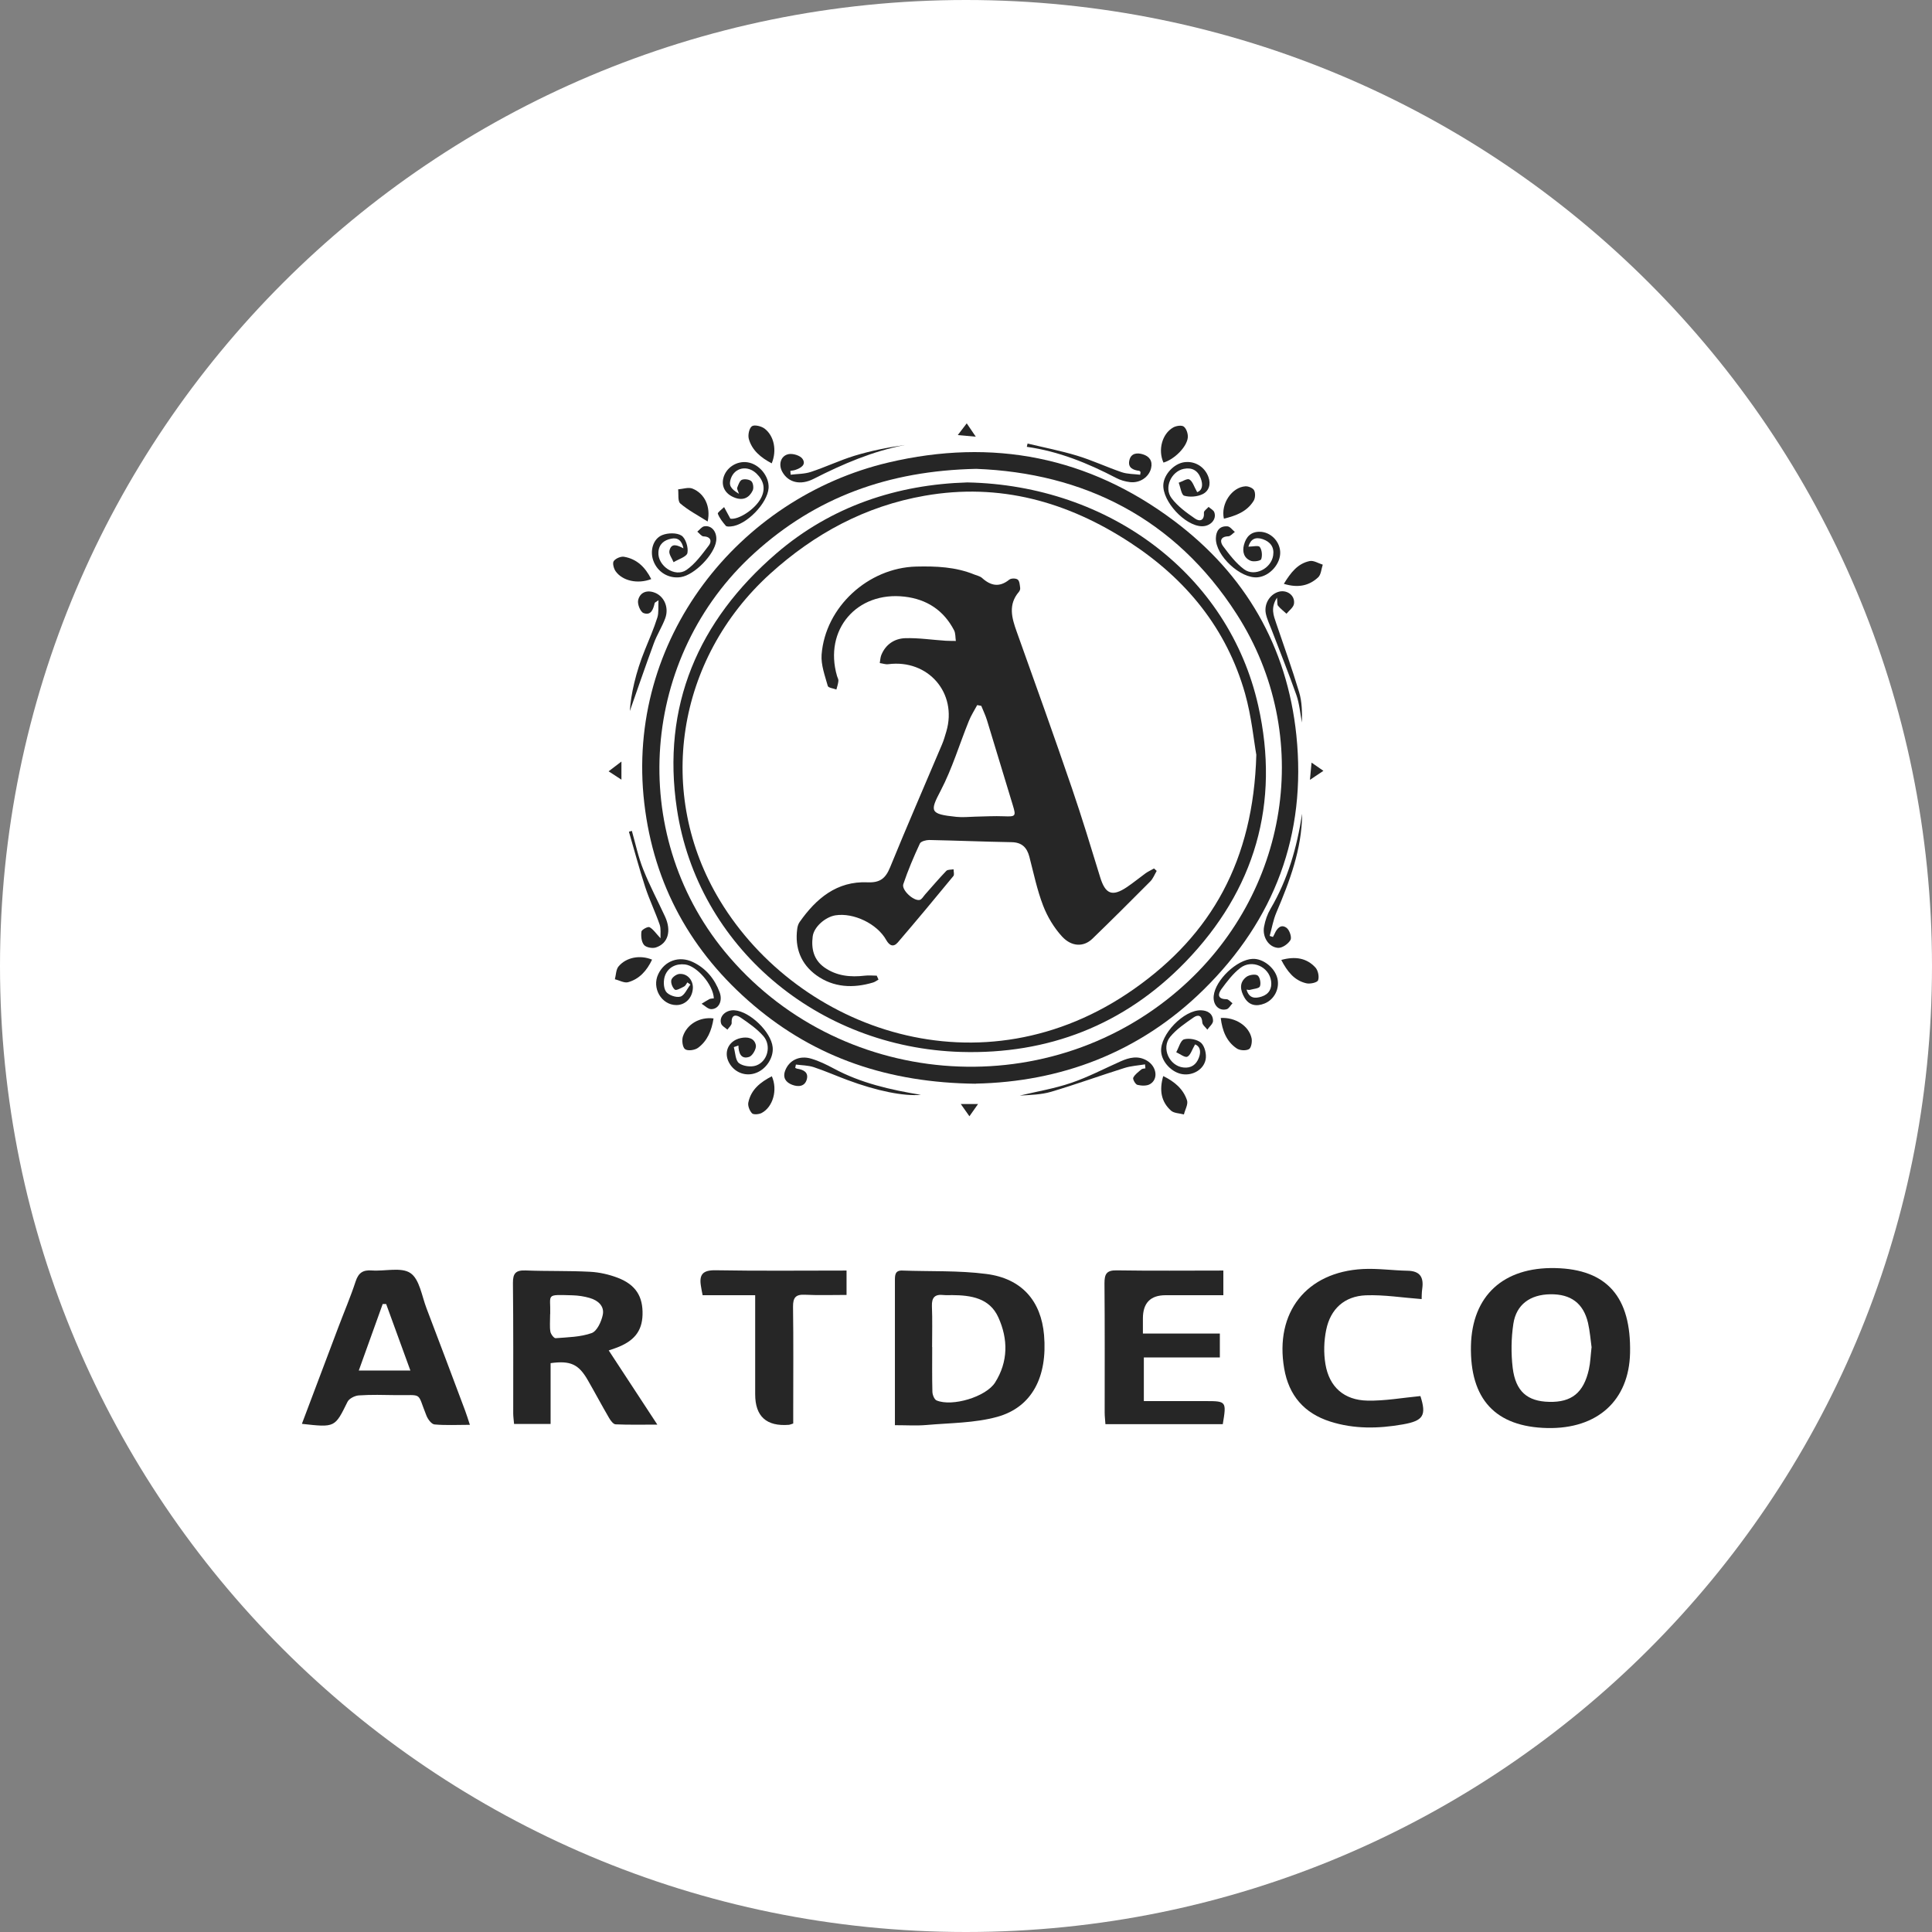 <svg width="192" height="192" viewBox="0 0 192 192" fill="none" xmlns="http://www.w3.org/2000/svg">
<rect x="0" y="0" width="192" height="192" fill="#808080" stroke="none"/>
<g clip-path="url(#clip0_4885_43669)">
<path d="M96 192C149.019 192 192 149.019 192 96C192 42.981 149.019 0 96 0C42.981 0 0 42.981 0 96C0 149.019 42.981 192 96 192Z" fill="white"/>
<path d="M88.936 141.624C88.936 138.749 88.936 136.08 88.936 133.422C88.936 131.366 88.936 129.311 88.936 127.256C88.936 126.737 88.936 126.237 89.671 126.266C92.462 126.369 95.271 126.247 98.024 126.605C101.551 127.058 103.465 129.292 103.757 132.677C104.106 136.816 102.569 139.842 99.109 140.804C96.855 141.426 94.423 141.407 92.066 141.615C91.095 141.7 90.114 141.634 88.936 141.634V141.624ZM92.641 133.865C92.641 135.345 92.622 136.825 92.66 138.296C92.66 138.598 92.848 139.079 93.075 139.173C94.621 139.823 97.987 138.824 98.892 137.391C100.202 135.317 100.193 133.073 99.212 130.914C98.345 129 96.507 128.717 94.621 128.707C94.338 128.707 94.046 128.726 93.763 128.698C92.924 128.604 92.584 128.924 92.613 129.801C92.669 131.149 92.631 132.507 92.631 133.865H92.641Z" fill="#262626"/>
<path d="M153.771 141.917C148.614 141.804 146.068 139.051 146.181 133.733C146.294 128.764 149.406 125.908 154.563 126.021C159.692 126.134 162.115 128.887 161.993 134.459C161.889 139.183 158.749 142.021 153.771 141.917ZM158.174 133.922C158.07 133.167 158.004 132.3 157.816 131.47C157.354 129.509 156.1 128.595 154.073 128.623C152.074 128.651 150.688 129.632 150.396 131.555C150.179 132.988 150.16 134.497 150.33 135.939C150.622 138.287 151.791 139.268 153.96 139.315C156.185 139.371 157.382 138.41 157.901 136.09C158.052 135.421 158.07 134.714 158.165 133.912L158.174 133.922Z" fill="#262626"/>
<path d="M60.488 134.195C62.062 136.599 63.599 138.947 65.325 141.577C63.731 141.577 62.449 141.606 61.176 141.549C60.95 141.54 60.676 141.172 60.526 140.908C59.8 139.663 59.13 138.4 58.414 137.156C57.509 135.581 56.698 135.194 54.718 135.468V141.511H51.088C51.06 141.153 51.003 140.804 51.003 140.446C51.003 136.137 51.022 131.819 50.975 127.51C50.965 126.53 51.267 126.219 52.238 126.256C54.369 126.341 56.509 126.275 58.64 126.388C59.564 126.436 60.516 126.652 61.384 126.982C63.184 127.671 63.91 128.849 63.854 130.669C63.807 132.3 63.005 133.299 61.205 133.959C60.903 134.073 60.592 134.167 60.497 134.204L60.488 134.195ZM54.671 130.584C54.671 131.367 54.614 131.866 54.699 132.347C54.746 132.592 55.048 132.998 55.218 132.988C56.424 132.894 57.688 132.875 58.8 132.479C59.328 132.291 59.762 131.348 59.903 130.669C60.083 129.792 59.423 129.226 58.602 128.991C58.056 128.83 57.48 128.746 56.915 128.727C54.152 128.651 54.737 128.576 54.68 130.584H54.671Z" fill="#262626"/>
<path d="M30.008 141.483C31.252 138.193 32.45 135.016 33.647 131.838C34.213 130.339 34.844 128.868 35.344 127.341C35.627 126.474 36.089 126.191 36.956 126.257C38.258 126.351 39.889 125.899 40.794 126.521C41.699 127.143 41.916 128.793 42.387 130.019C43.679 133.394 44.942 136.779 46.215 140.164C46.375 140.578 46.498 141.003 46.696 141.597C45.442 141.597 44.301 141.663 43.179 141.559C42.877 141.531 42.519 141.04 42.378 140.682C41.407 138.278 42.086 138.683 39.351 138.646C38.116 138.627 36.881 138.589 35.655 138.674C35.259 138.702 34.694 138.985 34.533 139.315C33.279 141.861 33.308 141.87 30.017 141.502L30.008 141.483ZM38.371 129.594C38.258 129.594 38.144 129.594 38.031 129.594C37.249 131.763 36.466 133.931 35.655 136.204H40.784C39.945 133.894 39.163 131.744 38.38 129.604L38.371 129.594Z" fill="#262626"/>
<path d="M121.575 126.266V128.717C119.595 128.717 117.719 128.717 115.834 128.717C114.331 128.717 113.58 129.487 113.58 131.027C113.58 131.47 113.58 131.913 113.58 132.526H121.227V134.902H113.674V139.239C115.739 139.239 117.776 139.239 119.812 139.239C121.877 139.239 121.896 139.267 121.519 141.53H109.856C109.828 141.106 109.781 140.738 109.781 140.38C109.781 136.099 109.799 131.828 109.762 127.548C109.762 126.633 109.941 126.228 110.978 126.247C114.466 126.303 117.955 126.266 121.566 126.266H121.575Z" fill="#262626"/>
<path d="M141.291 129.103C139.386 128.962 137.557 128.66 135.737 128.726C133.616 128.811 132.221 130.074 131.796 132.158C131.57 133.261 131.532 134.459 131.721 135.571C132.098 137.834 133.569 139.144 135.888 139.192C137.632 139.229 139.377 138.909 141.159 138.739C141.772 140.653 141.47 141.2 139.396 141.558C136.982 141.982 134.568 142.029 132.202 141.275C129.618 140.455 128.082 138.692 127.62 135.995C126.667 130.433 129.816 126.407 135.445 126.114C136.916 126.039 138.387 126.256 139.867 126.284C141.121 126.303 141.508 126.925 141.338 128.085C141.281 128.481 141.291 128.886 141.281 129.094L141.291 129.103Z" fill="#262626"/>
<path d="M78.84 141.464C78.576 141.549 78.5 141.587 78.415 141.596C76.171 141.778 75.049 140.766 75.049 138.56C75.049 135.807 75.049 133.054 75.049 130.301C75.049 129.82 75.049 129.33 75.049 128.717H69.826C69.751 128.33 69.694 128.066 69.656 127.793C69.468 126.652 69.855 126.219 71.099 126.237C75.408 126.313 79.716 126.266 84.129 126.266V128.689C82.762 128.689 81.376 128.736 79.999 128.67C79.075 128.623 78.802 128.953 78.811 129.867C78.859 133.28 78.83 136.693 78.83 140.097C78.83 140.54 78.83 140.983 78.83 141.464H78.84Z" fill="#262626"/>
<path d="M96.972 107.699C88.308 107.604 81.048 105.134 74.882 99.892C68.697 94.641 64.973 87.937 64.03 79.829C62.126 63.527 73.43 49.469 88.299 45.962C98.66 43.52 108.183 45.387 116.678 51.761C123.749 57.069 127.916 64.234 128.831 73.069C129.849 82.94 126.672 91.397 119.619 98.346C113.199 104.672 105.326 107.52 96.972 107.689V107.699ZM97.01 46.594C88.251 46.782 81.067 49.432 74.967 54.966C63.653 65.224 62.324 82.742 72.006 94.546C83.188 108.161 103.78 109.914 117.121 98.393C128.133 88.88 130.66 73.106 122.9 61.029C116.753 51.459 107.655 46.999 97.01 46.594Z" fill="#262626"/>
<path d="M72.93 104.088C73.081 104.626 73.081 105.38 73.439 105.653C73.844 105.964 74.646 106.068 75.146 105.889C76.286 105.484 76.682 103.918 75.872 102.976C75.24 102.25 74.41 101.675 73.609 101.128C73.128 100.798 72.666 100.817 72.713 101.656C72.722 101.873 72.44 102.108 72.289 102.325C72.072 102.127 71.742 101.967 71.666 101.722C71.431 101.005 72.147 100.336 72.996 100.402C74.523 100.515 76.626 102.542 76.786 104.06C76.899 105.088 76.154 106.247 75.136 106.624C74.174 106.992 73.118 106.643 72.553 105.776C71.836 104.692 72.326 103.447 73.599 103.164C74.288 103.013 74.976 103.145 75.117 103.871C75.183 104.22 74.787 104.918 74.457 105.031C73.637 105.304 73.401 104.644 73.382 103.9C73.232 103.956 73.081 104.013 72.93 104.06V104.088Z" fill="#262626"/>
<path d="M118.768 103.787C118.457 104.315 118.315 104.862 117.995 105.013C117.75 105.126 117.269 104.739 116.892 104.569C117.146 104.117 117.325 103.381 117.674 103.287C118.193 103.146 118.994 103.297 119.371 103.645C119.73 103.985 119.918 104.777 119.814 105.295C119.616 106.295 118.551 106.889 117.561 106.757C116.486 106.625 115.459 105.559 115.393 104.503C115.279 102.806 117.655 100.346 119.362 100.402C120.041 100.421 120.55 100.76 120.55 101.458C120.55 101.741 120.182 102.033 119.984 102.325C119.814 102.09 119.503 101.863 119.484 101.618C119.447 100.911 119.079 100.789 118.608 101.119C117.787 101.694 116.911 102.278 116.288 103.042C115.383 104.164 116.213 105.936 117.608 106.087C118.372 106.172 118.881 105.814 119.145 105.107C119.4 104.437 119.22 103.957 118.758 103.787H118.768Z" fill="#262626"/>
<path d="M70.941 99.213C70.875 97.856 69.253 95.989 68.084 95.847C67.188 95.744 66.434 96.112 66.104 96.913C65.916 97.384 65.916 98.139 66.18 98.535C66.415 98.893 67.198 99.166 67.613 99.044C68.028 98.921 68.282 98.271 68.612 97.846C68.508 97.771 68.414 97.705 68.31 97.629C68.207 97.771 68.131 97.959 67.99 98.035C67.688 98.186 67.217 98.459 67.075 98.355C66.84 98.176 66.642 97.686 66.717 97.394C66.783 97.13 67.207 96.819 67.509 96.79C68.301 96.724 68.885 97.403 68.857 98.195C68.81 99.176 68.103 99.892 67.198 99.883C65.727 99.864 64.756 98.186 65.416 96.809C66.048 95.48 67.481 94.952 68.867 95.612C70.149 96.225 71.026 97.281 71.516 98.61C71.837 99.477 71.422 100.288 70.677 100.288C70.356 100.288 70.036 99.939 69.725 99.751C69.979 99.6 70.234 99.43 70.498 99.289C70.611 99.232 70.762 99.242 70.96 99.213H70.941Z" fill="#262626"/>
<path d="M118.958 48.914C119.495 48.735 119.58 48.188 119.316 47.5C119.015 46.727 118.43 46.435 117.638 46.595C116.403 46.85 115.649 48.453 116.422 49.499C117.025 50.31 117.911 50.951 118.76 51.535C119.25 51.875 119.703 51.715 119.646 50.932C119.637 50.762 119.948 50.564 120.108 50.376C120.306 50.555 120.589 50.687 120.674 50.904C120.938 51.62 120.278 52.318 119.429 52.299C117.751 52.252 115.507 49.82 115.611 48.151C115.677 47.142 116.667 46.077 117.685 45.935C118.741 45.784 119.722 46.388 120.089 47.397C120.363 48.132 120.136 48.811 119.505 49.112C118.977 49.367 118.241 49.424 117.685 49.263C117.402 49.178 117.317 48.424 117.138 47.972C117.506 47.849 117.987 47.519 118.204 47.651C118.524 47.84 118.656 48.349 118.967 48.896L118.958 48.914Z" fill="#262626"/>
<path d="M73.44 49.084C73.346 48.782 73.223 48.594 73.261 48.471C73.374 48.179 73.506 47.774 73.732 47.679C73.996 47.576 74.477 47.642 74.675 47.83C74.854 48.009 74.92 48.509 74.798 48.754C74.458 49.461 73.864 49.763 73.053 49.471C72.129 49.141 71.668 48.396 71.884 47.519C72.139 46.482 73.214 45.775 74.298 45.945C75.458 46.124 76.448 47.331 76.382 48.49C76.287 50.018 74.156 52.205 72.629 52.318C72.459 52.328 72.205 52.346 72.129 52.252C71.818 51.884 71.507 51.498 71.338 51.055C71.29 50.932 71.734 50.621 71.96 50.395C72.148 50.753 72.346 51.111 72.582 51.545C73.374 51.686 75.071 50.612 75.646 49.461C76.099 48.556 75.891 47.755 75.184 47.067C74.288 46.199 73.006 46.454 72.629 47.566C72.412 48.207 72.573 48.556 73.44 49.075V49.084Z" fill="#262626"/>
<path d="M123.879 98.336C124.124 99.222 124.718 99.251 125.369 99.043C126.104 98.808 126.425 98.251 126.321 97.497C126.123 96.073 124.417 95.3 123.257 96.196C122.522 96.762 121.937 97.544 121.381 98.298C121.004 98.808 121.004 99.298 121.89 99.298C122.088 99.298 122.286 99.562 122.484 99.703C122.286 99.911 122.126 100.241 121.899 100.297C121.126 100.505 120.523 99.854 120.617 98.968C120.777 97.393 122.918 95.357 124.483 95.291C125.52 95.244 126.689 96.168 126.944 97.224C127.189 98.242 126.651 99.326 125.68 99.722C124.869 100.052 124.134 99.93 123.672 99.138C123.257 98.421 123.116 97.638 123.879 97.073C124.153 96.875 124.756 96.781 124.982 96.941C125.218 97.12 125.331 97.723 125.209 98.025C125.124 98.242 124.558 98.27 124.209 98.374C124.124 98.393 124.03 98.364 123.879 98.346V98.336Z" fill="#262626"/>
<path d="M124.076 54.326C124.491 54.326 125.066 54.175 125.198 54.363C125.415 54.656 125.462 55.212 125.339 55.57C125.283 55.74 124.594 55.853 124.293 55.73C123.614 55.457 123.444 54.825 123.623 54.147C123.831 53.364 124.293 52.846 125.169 52.846C126.235 52.846 127.168 53.751 127.225 54.844C127.281 56.023 126.197 57.248 125 57.371C123.293 57.541 120.795 55.221 120.832 53.487C120.851 52.751 121.2 52.252 121.983 52.308C122.247 52.327 122.473 52.666 122.718 52.864C122.501 53.015 122.284 53.298 122.058 53.298C121.238 53.326 121.228 53.845 121.549 54.279C122.171 55.108 122.822 55.976 123.642 56.579C124.689 57.352 126.339 56.494 126.527 55.193C126.65 54.382 126.254 53.845 125.49 53.581C124.773 53.336 124.283 53.562 124.066 54.326H124.076Z" fill="#262626"/>
<path d="M67.921 54.494C67.77 53.74 67.374 53.391 66.705 53.533C65.998 53.674 65.488 54.07 65.432 54.862C65.328 56.22 67.072 57.426 68.213 56.644C69.099 56.031 69.778 55.079 70.448 54.202C70.749 53.806 70.655 53.325 69.92 53.306C69.712 53.306 69.505 52.995 69.297 52.835C69.524 52.656 69.731 52.354 69.976 52.307C70.731 52.166 71.287 52.882 71.174 53.759C70.995 55.126 69.024 57.134 67.666 57.351C66.469 57.54 65.338 56.87 64.923 55.711C64.574 54.739 64.894 53.542 65.818 53.174C66.384 52.948 67.27 52.929 67.732 53.231C68.147 53.514 68.421 54.41 68.317 54.947C68.242 55.333 67.421 55.569 66.94 55.871C66.79 55.494 66.45 55.069 66.525 54.739C66.714 53.891 67.355 54.202 67.921 54.494Z" fill="#262626"/>
<path d="M79.022 106.116C79.078 106.144 79.144 106.191 79.201 106.201C79.814 106.295 80.37 106.54 80.181 107.257C79.984 108.002 79.314 108.03 78.72 107.804C78.107 107.568 77.758 107.115 78.032 106.389C78.418 105.381 79.437 104.853 80.625 105.211C81.388 105.437 82.124 105.795 82.831 106.173C85.546 107.643 88.497 108.303 91.514 108.803C89.827 108.963 87.121 108.416 84.198 107.323C83.085 106.908 81.992 106.427 80.86 106.05C80.304 105.871 79.682 105.871 79.097 105.795C79.078 105.899 79.05 106.003 79.031 106.107L79.022 106.116Z" fill="#262626"/>
<path d="M113.781 105.776C113.102 105.89 112.395 105.927 111.745 106.135C109.312 106.898 106.908 107.775 104.457 108.501C103.467 108.793 102.382 108.812 101.336 108.878C103.042 108.473 104.796 108.181 106.455 107.615C108.143 107.04 109.737 106.201 111.368 105.475C112.235 105.088 113.112 104.881 113.989 105.409C114.95 105.984 115.139 107.238 114.29 107.738C113.96 107.935 113.432 107.907 113.036 107.813C112.838 107.766 112.546 107.247 112.622 107.096C112.791 106.766 113.14 106.521 113.442 106.267C113.536 106.191 113.696 106.201 113.828 106.172C113.819 106.04 113.8 105.899 113.791 105.767L113.781 105.776Z" fill="#262626"/>
<path d="M129.405 80.922C129.367 84.401 128.17 87.569 126.84 90.699C126.529 91.435 126.397 92.236 126.18 93.009C126.284 93.047 126.397 93.085 126.501 93.113C126.557 93.009 126.623 92.906 126.67 92.793C126.906 92.255 127.302 91.802 127.858 92.208C128.151 92.425 128.396 93.151 128.245 93.415C128.028 93.801 127.425 94.226 127.01 94.197C126.067 94.131 125.426 93.094 125.624 92.076C125.737 91.463 125.954 90.841 126.265 90.313C127.981 87.4 128.886 84.222 129.395 80.913L129.405 80.922Z" fill="#262626"/>
<path d="M126.916 59.378C126.246 60.415 126.567 61.17 126.822 61.924C127.595 64.206 128.415 66.478 129.103 68.778C129.395 69.74 129.405 70.777 129.386 71.805C129.207 70.9 129.141 69.957 128.839 69.09C128.075 66.921 127.208 64.781 126.388 62.631C126.18 62.075 125.907 61.528 125.794 60.962C125.615 60.029 126.162 59.133 126.972 58.841C127.821 58.53 128.726 59.133 128.594 60.01C128.537 60.368 128.113 60.67 127.849 60.991C127.566 60.727 127.246 60.491 127.01 60.199C126.906 60.067 126.954 59.812 126.906 59.369L126.916 59.378Z" fill="#262626"/>
<path d="M78.557 47.178C79.236 47.093 79.952 47.112 80.593 46.895C82.055 46.414 83.45 45.745 84.921 45.292C86.542 44.802 88.211 44.463 89.908 44.227C86.703 44.849 83.752 46.113 80.867 47.584C79.518 48.272 78.321 47.932 77.746 46.895C77.34 46.169 77.576 45.292 78.368 45.132C78.792 45.047 79.528 45.264 79.754 45.604C80.15 46.188 79.575 46.518 79.047 46.697C78.887 46.754 78.717 46.763 78.547 46.791C78.547 46.923 78.566 47.056 78.576 47.178H78.557Z" fill="#262626"/>
<path d="M102.109 44.076C103.749 44.472 105.418 44.793 107.031 45.283C108.53 45.736 109.972 46.414 111.462 46.923C112.037 47.121 112.688 47.103 113.31 47.178C113.319 47.084 113.329 46.999 113.348 46.905C113.3 46.867 113.263 46.801 113.216 46.791C112.593 46.716 112.065 46.48 112.235 45.745C112.395 45.028 113.008 44.972 113.583 45.151C114.224 45.349 114.564 45.811 114.394 46.528C114.187 47.404 113.291 48.027 112.301 47.913C111.82 47.857 111.33 47.715 110.906 47.489C108.105 46.028 105.211 44.849 102.043 44.406C102.071 44.302 102.1 44.189 102.118 44.086L102.109 44.076Z" fill="#262626"/>
<path d="M62.594 70.626C62.688 69.052 63.188 66.789 64.083 64.601C64.517 63.536 64.979 62.471 65.328 61.367C65.479 60.887 65.403 60.34 65.441 59.652C65.158 59.85 65.073 59.878 65.064 59.925C64.922 60.538 64.706 61.207 63.951 60.924C63.64 60.802 63.339 60.057 63.414 59.67C63.565 58.935 64.187 58.614 64.96 58.86C65.969 59.18 66.516 60.33 66.111 61.443C65.799 62.291 65.29 63.074 64.979 63.923C64.083 66.365 63.235 68.835 62.603 70.635L62.594 70.626Z" fill="#262626"/>
<path d="M65.642 93.264C65.623 92.783 65.698 92.293 65.557 91.887C65.123 90.633 64.538 89.426 64.124 88.163C63.53 86.343 63.039 84.495 62.502 82.657C62.596 82.629 62.691 82.6 62.794 82.572C63.162 83.864 63.435 85.193 63.935 86.428C64.567 88.022 65.378 89.54 66.094 91.095C66.745 92.509 66.396 93.763 65.18 94.159C64.831 94.272 64.199 94.159 63.992 93.895C63.737 93.584 63.69 93.009 63.746 92.576C63.775 92.387 64.388 92.057 64.548 92.142C64.916 92.34 65.18 92.755 65.651 93.254L65.642 93.264Z" fill="#262626"/>
<path d="M115.621 45.963C115.064 44.728 115.479 43.107 116.601 42.475C116.893 42.315 117.44 42.23 117.648 42.399C117.912 42.607 118.072 43.116 118.044 43.474C117.949 44.436 116.677 45.671 115.621 45.973V45.963Z" fill="#262626"/>
<path d="M70.911 101.212C70.723 102.419 70.298 103.447 69.365 104.135C69.044 104.37 68.347 104.465 68.083 104.267C67.828 104.088 67.743 103.381 67.866 103.003C68.262 101.778 69.553 101.033 70.911 101.212Z" fill="#262626"/>
<path d="M76.692 46.047C75.599 45.472 74.741 44.755 74.42 43.633C74.307 43.247 74.448 42.559 74.722 42.361C74.967 42.181 75.665 42.351 75.985 42.596C76.937 43.322 77.22 44.774 76.692 46.047Z" fill="#262626"/>
<path d="M76.699 106.946C77.311 108.313 76.812 110.029 75.68 110.613C75.416 110.745 74.888 110.792 74.737 110.641C74.492 110.387 74.294 109.887 74.37 109.557C74.643 108.266 75.577 107.54 76.708 106.955L76.699 106.946Z" fill="#262626"/>
<path d="M115.591 106.935C116.779 107.51 117.609 108.264 117.967 109.358C118.09 109.744 117.769 110.282 117.656 110.753C117.213 110.63 116.666 110.64 116.365 110.366C115.403 109.49 115.186 108.368 115.601 106.935H115.591Z" fill="#262626"/>
<path d="M121.314 101.165C122.776 101.081 124.115 101.957 124.379 103.174C124.454 103.523 124.35 104.145 124.115 104.267C123.804 104.437 123.191 104.399 122.889 104.182C121.88 103.494 121.465 102.419 121.314 101.156V101.165Z" fill="#262626"/>
<path d="M121.629 51.544C121.299 50.074 122.42 48.414 123.769 48.329C124.061 48.311 124.523 48.499 124.636 48.735C124.778 49.018 124.749 49.517 124.58 49.781C123.91 50.856 122.807 51.262 121.629 51.544Z" fill="#262626"/>
<path d="M64.803 95.367C64.275 96.48 63.531 97.3 62.418 97.611C62.041 97.715 61.551 97.422 61.107 97.319C61.221 96.885 61.211 96.348 61.475 96.037C62.239 95.131 63.606 94.877 64.803 95.367Z" fill="#262626"/>
<path d="M70.325 51.827C69.297 51.177 68.373 50.696 67.609 50.036C67.336 49.8 67.449 49.112 67.393 48.631C67.873 48.593 68.42 48.395 68.816 48.556C70.014 49.036 70.655 50.338 70.325 51.827Z" fill="#262626"/>
<path d="M64.719 57.549C63.371 58.068 61.863 57.728 61.184 56.776C60.995 56.512 60.844 55.956 60.995 55.758C61.184 55.494 61.712 55.268 62.032 55.334C63.277 55.55 64.116 56.352 64.719 57.549Z" fill="#262626"/>
<path d="M127.588 58.021C128.286 56.88 128.974 56.003 130.152 55.758C130.548 55.673 131.02 55.984 131.454 56.116C131.312 56.541 131.284 57.106 131.001 57.37C130.105 58.209 129.012 58.455 127.588 58.021Z" fill="#262626"/>
<path d="M127.34 95.396C128.716 95.019 129.847 95.198 130.724 96.15C130.988 96.442 131.12 97.064 130.988 97.423C130.903 97.649 130.187 97.809 129.81 97.715C128.612 97.432 127.924 96.537 127.33 95.396H127.34Z" fill="#262626"/>
<path d="M61.757 75.681V77.482C61.427 77.265 60.993 76.992 60.484 76.652C60.975 76.275 61.371 75.973 61.757 75.681Z" fill="#262626"/>
<path d="M96.077 42.078C96.473 42.653 96.737 43.04 96.973 43.398C96.388 43.342 95.813 43.294 95.182 43.238C95.446 42.898 95.728 42.531 96.068 42.078H96.077Z" fill="#262626"/>
<path d="M130.349 75.793C130.708 76.039 131.075 76.293 131.519 76.604C131.028 76.934 130.604 77.217 130.18 77.5C130.236 76.925 130.283 76.369 130.34 75.793H130.349Z" fill="#262626"/>
<path d="M95.482 109.717H97.198C96.944 110.075 96.68 110.452 96.34 110.933C96.02 110.481 95.756 110.104 95.482 109.717Z" fill="#262626"/>
<path d="M96.134 47.943C110.285 48.226 122.118 57.136 125.041 70.128C127.228 79.839 124.72 88.457 117.79 95.613C111.728 101.864 104.157 104.796 95.502 104.541C81.19 104.117 69.329 94.029 67.273 80.405C65.727 70.166 69.395 61.69 77.135 55.014C82.632 50.281 89.194 48.151 96.124 47.943H96.134ZM124.852 75.012C124.607 73.645 124.381 71.222 123.73 68.912C121.892 62.453 117.875 57.56 112.313 53.921C106.099 49.857 99.349 47.962 91.91 49.263C86.008 50.291 80.945 53.025 76.532 57.023C67.207 65.489 65.105 78.868 71.554 89.513C79.37 102.401 97.585 108.925 112.718 98.271C120.383 92.878 124.56 85.524 124.852 75.002V75.012Z" fill="#262626"/>
<path d="M87.307 97.347C87.128 97.45 86.958 97.582 86.77 97.639C84.79 98.233 82.838 98.148 81.132 96.922C79.595 95.81 78.973 94.207 79.227 92.312C79.255 92.076 79.331 91.822 79.463 91.633C81.113 89.285 83.168 87.551 86.214 87.683C87.458 87.739 88.005 87.296 88.457 86.193C90.126 82.101 91.899 78.047 93.615 73.983C93.794 73.569 93.916 73.125 94.049 72.682C95.161 68.864 92.238 65.498 88.278 66.007C88.005 66.045 87.713 65.931 87.43 65.894C87.477 65.63 87.486 65.347 87.581 65.102C88.005 64.046 88.891 63.461 89.938 63.424C91.286 63.377 92.644 63.593 94.001 63.678C94.331 63.697 94.661 63.688 94.991 63.697C94.935 63.339 94.972 62.943 94.812 62.632C93.775 60.642 92.097 59.549 89.891 59.294C85.129 58.747 81.858 62.603 83.178 67.167C83.225 67.336 83.338 67.506 83.319 67.666C83.291 67.959 83.197 68.242 83.121 68.524C82.819 68.411 82.31 68.355 82.263 68.166C81.98 67.148 81.575 66.073 81.65 65.055C82.018 60.312 86.289 56.428 91.041 56.305C93.021 56.258 94.963 56.334 96.83 57.097C97.084 57.201 97.395 57.258 97.594 57.437C98.461 58.219 99.319 58.398 100.299 57.606C100.479 57.456 100.959 57.456 101.139 57.597C101.327 57.748 101.346 58.144 101.384 58.436C101.403 58.559 101.337 58.728 101.252 58.823C100.177 60.086 100.545 61.397 101.035 62.764C102.892 67.949 104.75 73.135 106.532 78.349C107.531 81.271 108.427 84.222 109.332 87.174C109.85 88.861 110.529 89.144 112 88.154C112.641 87.72 113.235 87.23 113.857 86.778C114.112 86.598 114.414 86.466 114.687 86.306C114.772 86.391 114.866 86.466 114.951 86.551C114.744 86.9 114.593 87.315 114.31 87.598C112.405 89.512 110.491 91.426 108.549 93.302C107.701 94.113 106.513 94.113 105.551 93.076C104.75 92.208 104.09 91.105 103.665 90.002C103.062 88.437 102.723 86.778 102.298 85.146C102.053 84.213 101.544 83.713 100.535 83.695C97.801 83.647 95.076 83.534 92.342 83.478C92.031 83.478 91.522 83.61 91.418 83.826C90.805 85.146 90.23 86.495 89.768 87.871C89.579 88.446 90.786 89.559 91.39 89.436C91.607 89.389 91.767 89.078 91.946 88.88C92.644 88.097 93.313 87.305 94.039 86.551C94.18 86.4 94.52 86.438 94.765 86.391C94.765 86.617 94.859 86.928 94.746 87.06C92.927 89.276 91.088 91.482 89.221 93.66C88.787 94.16 88.391 93.981 88.071 93.415C87.166 91.793 84.818 90.681 83.027 90.964C82.027 91.124 80.887 92.105 80.764 93.066C80.613 94.264 80.849 95.376 81.924 96.14C83.14 96.998 84.516 97.13 85.95 96.96C86.336 96.913 86.732 96.96 87.128 96.96C87.185 97.092 87.251 97.224 87.307 97.356V97.347ZM97.509 70.146L97.113 70.071C96.83 70.599 96.5 71.108 96.283 71.654C95.35 73.955 94.633 76.369 93.492 78.556C92.398 80.64 92.38 80.904 95.038 81.177C95.661 81.243 96.292 81.177 96.924 81.158C97.867 81.139 98.819 81.083 99.762 81.121C100.941 81.168 100.988 81.121 100.648 80.008C99.79 77.198 98.942 74.379 98.084 71.57C97.933 71.079 97.707 70.617 97.518 70.146H97.509Z" fill="#262626"/>
</g>
<defs>
<clipPath id="clip0_4885_43669">
<rect width="192" height="192" fill="white"/>
</clipPath>
</defs>
</svg>
